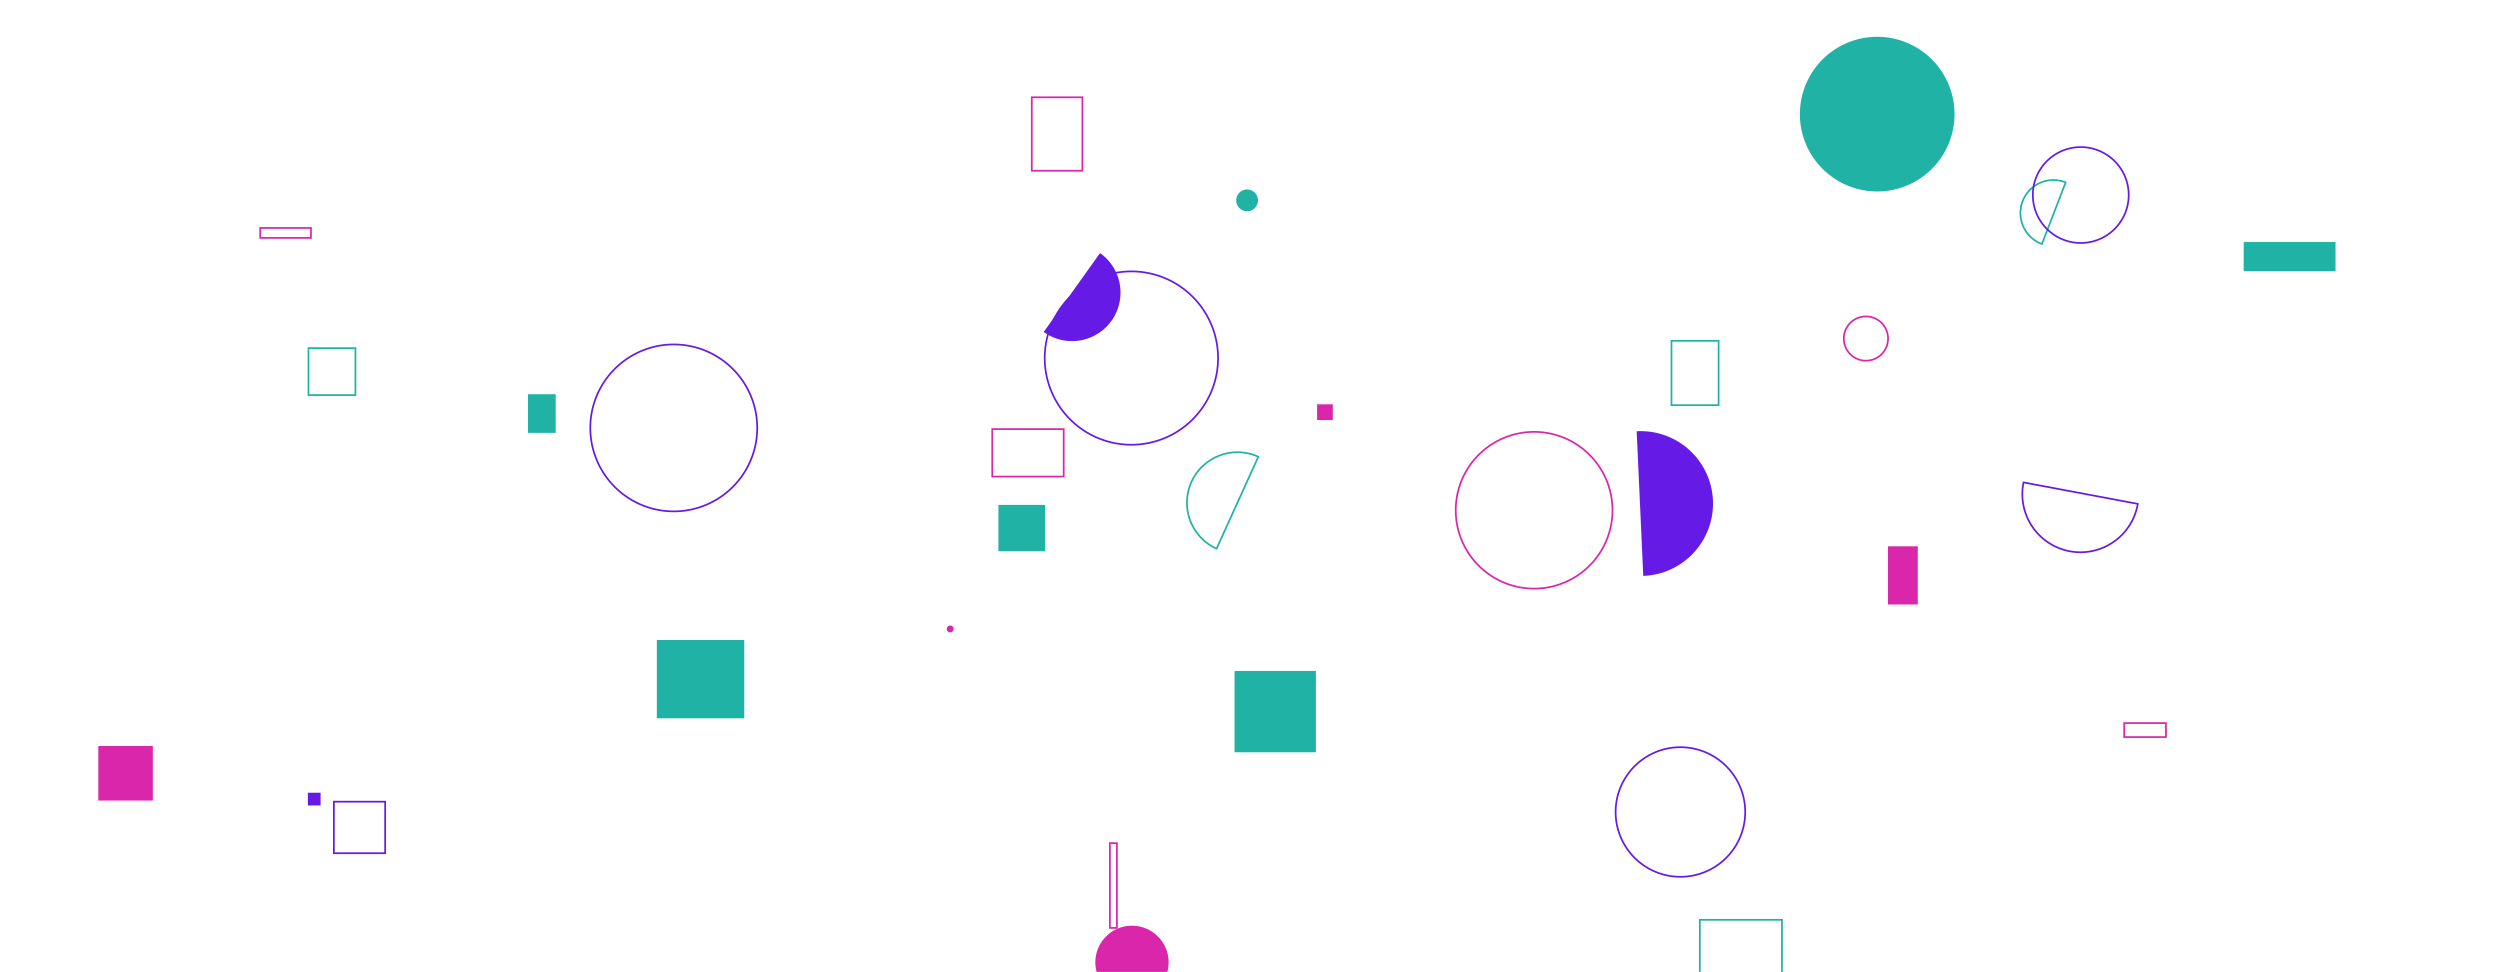 <svg xmlns="http://www.w3.org/2000/svg" version="1.1" xmlns:xlink="http://www.w3.org/1999/xlink" xmlns:svgjs="http://svgjs.com/svgjs" width="1440" height="560" preserveAspectRatio="none" viewBox="0 0 1440 560"><g mask="url(&quot;#SvgjsMask1009&quot;)" fill="none"><path d="M1189.82 105.06a19.02 19.02 0 1 0-13.66 35.5z" stroke="rgba(31, 178, 165, 1)"></path><path d="M192.31 461.77L221.86 461.77L221.86 491.45L192.31 491.45z" stroke="rgba(102, 26, 230, 1)"></path><path d="M594.31 56.04L623.45 56.04L623.45 98.35L594.31 98.35z" stroke="rgba(217, 38, 170, 1)"></path><path d="M1062.04 195.02 a12.74 12.74 0 1 0 25.48 0 a12.74 12.74 0 1 0 -25.48 0z" stroke="rgba(217, 38, 170, 1)"></path><path d="M930.6 467.72 a37.32 37.32 0 1 0 74.64 0 a37.32 37.32 0 1 0 -74.64 0z" stroke="rgba(102, 26, 230, 1)"></path><path d="M304.12 227.06L320.08 227.06L320.08 249.33L304.12 249.33z" fill="rgba(31, 178, 165, 1)"></path><path d="M711.1 386.46L757.95 386.46L757.95 433.31L711.1 433.31z" fill="rgba(31, 178, 165, 1)"></path><path d="M340.02 246.48 a48.07 48.07 0 1 0 96.14 0 a48.07 48.07 0 1 0 -96.14 0z" stroke="rgba(102, 26, 230, 1)"></path><path d="M1165.55 277.87a33.49 33.49 0 1 0 65.82 12.36z" stroke="rgba(102, 26, 230, 1)"></path><path d="M1292.36 139.4L1345.26 139.4L1345.26 156.19L1292.36 156.19z" fill="rgba(31, 178, 165, 1)"></path><path d="M571.54 247.16L612.69 247.16L612.69 274.51L571.54 274.51z" stroke="rgba(217, 38, 170, 1)"></path><path d="M979.1 529.82L1026.4 529.82L1026.4 577.12L979.1 577.12z" stroke="rgba(31, 178, 165, 1)"></path><path d="M56.63 429.71L88.03 429.71L88.03 461.11L56.63 461.11z" fill="rgba(217, 38, 170, 1)"></path><path d="M758.64 232.88L767.7 232.88L767.7 241.94L758.64 241.94z" fill="rgba(217, 38, 170, 1)"></path><path d="M962.78 196.31L989.91 196.31L989.91 233.37L962.78 233.37z" stroke="rgba(31, 178, 165, 1)"></path><path d="M724.79 263.1a29.07 29.07 0 1 0-24.05 52.94z" stroke="rgba(31, 178, 165, 1)"></path><path d="M177.33 456.61L184.66 456.61L184.66 463.94L177.33 463.94z" fill="rgba(102, 26, 230, 1)"></path><path d="M946.52 331.71a41.7 41.7 0 1 0-3.8-83.31z" fill="rgba(102, 26, 230, 1)"></path><path d="M601.18 191.21a27.92 27.92 0 1 0 32.44-45.45z" fill="rgba(102, 26, 230, 1)"></path><path d="M575.09 290.82L601.9 290.82L601.9 317.49L575.09 317.49z" fill="rgba(31, 178, 165, 1)"></path><path d="M639.3 485.64L643.34 485.64L643.34 534.49L639.3 534.49z" stroke="rgba(217, 38, 170, 1)"></path><path d="M601.76 206.25 a49.92 49.92 0 1 0 99.84 0 a49.92 49.92 0 1 0 -99.84 0z" stroke="rgba(102, 26, 230, 1)"></path><path d="M177.69 200.53L204.73 200.53L204.73 227.57L177.69 227.57z" stroke="rgba(31, 178, 165, 1)"></path><path d="M1170.91 112.34 a27.61 27.61 0 1 0 55.22 0 a27.61 27.61 0 1 0 -55.22 0z" stroke="rgba(102, 26, 230, 1)"></path><path d="M545.36 362.29 a1.97 1.97 0 1 0 3.94 0 a1.97 1.97 0 1 0 -3.94 0z" fill="rgba(217, 38, 170, 1)"></path><path d="M1087.47 314.68L1104.64 314.68L1104.64 348.17L1087.47 348.17z" fill="rgba(217, 38, 170, 1)"></path><path d="M712.06 115.42 a6.27 6.27 0 1 0 12.54 0 a6.27 6.27 0 1 0 -12.54 0z" fill="rgba(31, 178, 165, 1)"></path><path d="M630.92 554.31 a21.1 21.1 0 1 0 42.2 0 a21.1 21.1 0 1 0 -42.2 0z" fill="rgba(217, 38, 170, 1)"></path><path d="M838.51 293.9 a45.14 45.14 0 1 0 90.28 0 a45.14 45.14 0 1 0 -90.28 0z" stroke="rgba(217, 38, 170, 1)"></path><path d="M1036.73 65.74 a44.54 44.54 0 1 0 89.08 0 a44.54 44.54 0 1 0 -89.08 0z" fill="rgba(31, 178, 165, 1)"></path><path d="M378.33 368.64L428.69 368.64L428.69 413.74L378.33 413.74z" fill="rgba(31, 178, 165, 1)"></path><path d="M1223.54 416.49L1247.58 416.49L1247.58 424.56L1223.54 424.56z" stroke="rgba(217, 38, 170, 1)"></path><path d="M149.9 131.29L179.11 131.29L179.11 137.03L149.9 137.03z" stroke="rgba(217, 38, 170, 1)"></path></g><defs><mask id="SvgjsMask1009"><rect width="1440" height="560" fill="#ffffff"></rect></mask></defs></svg>